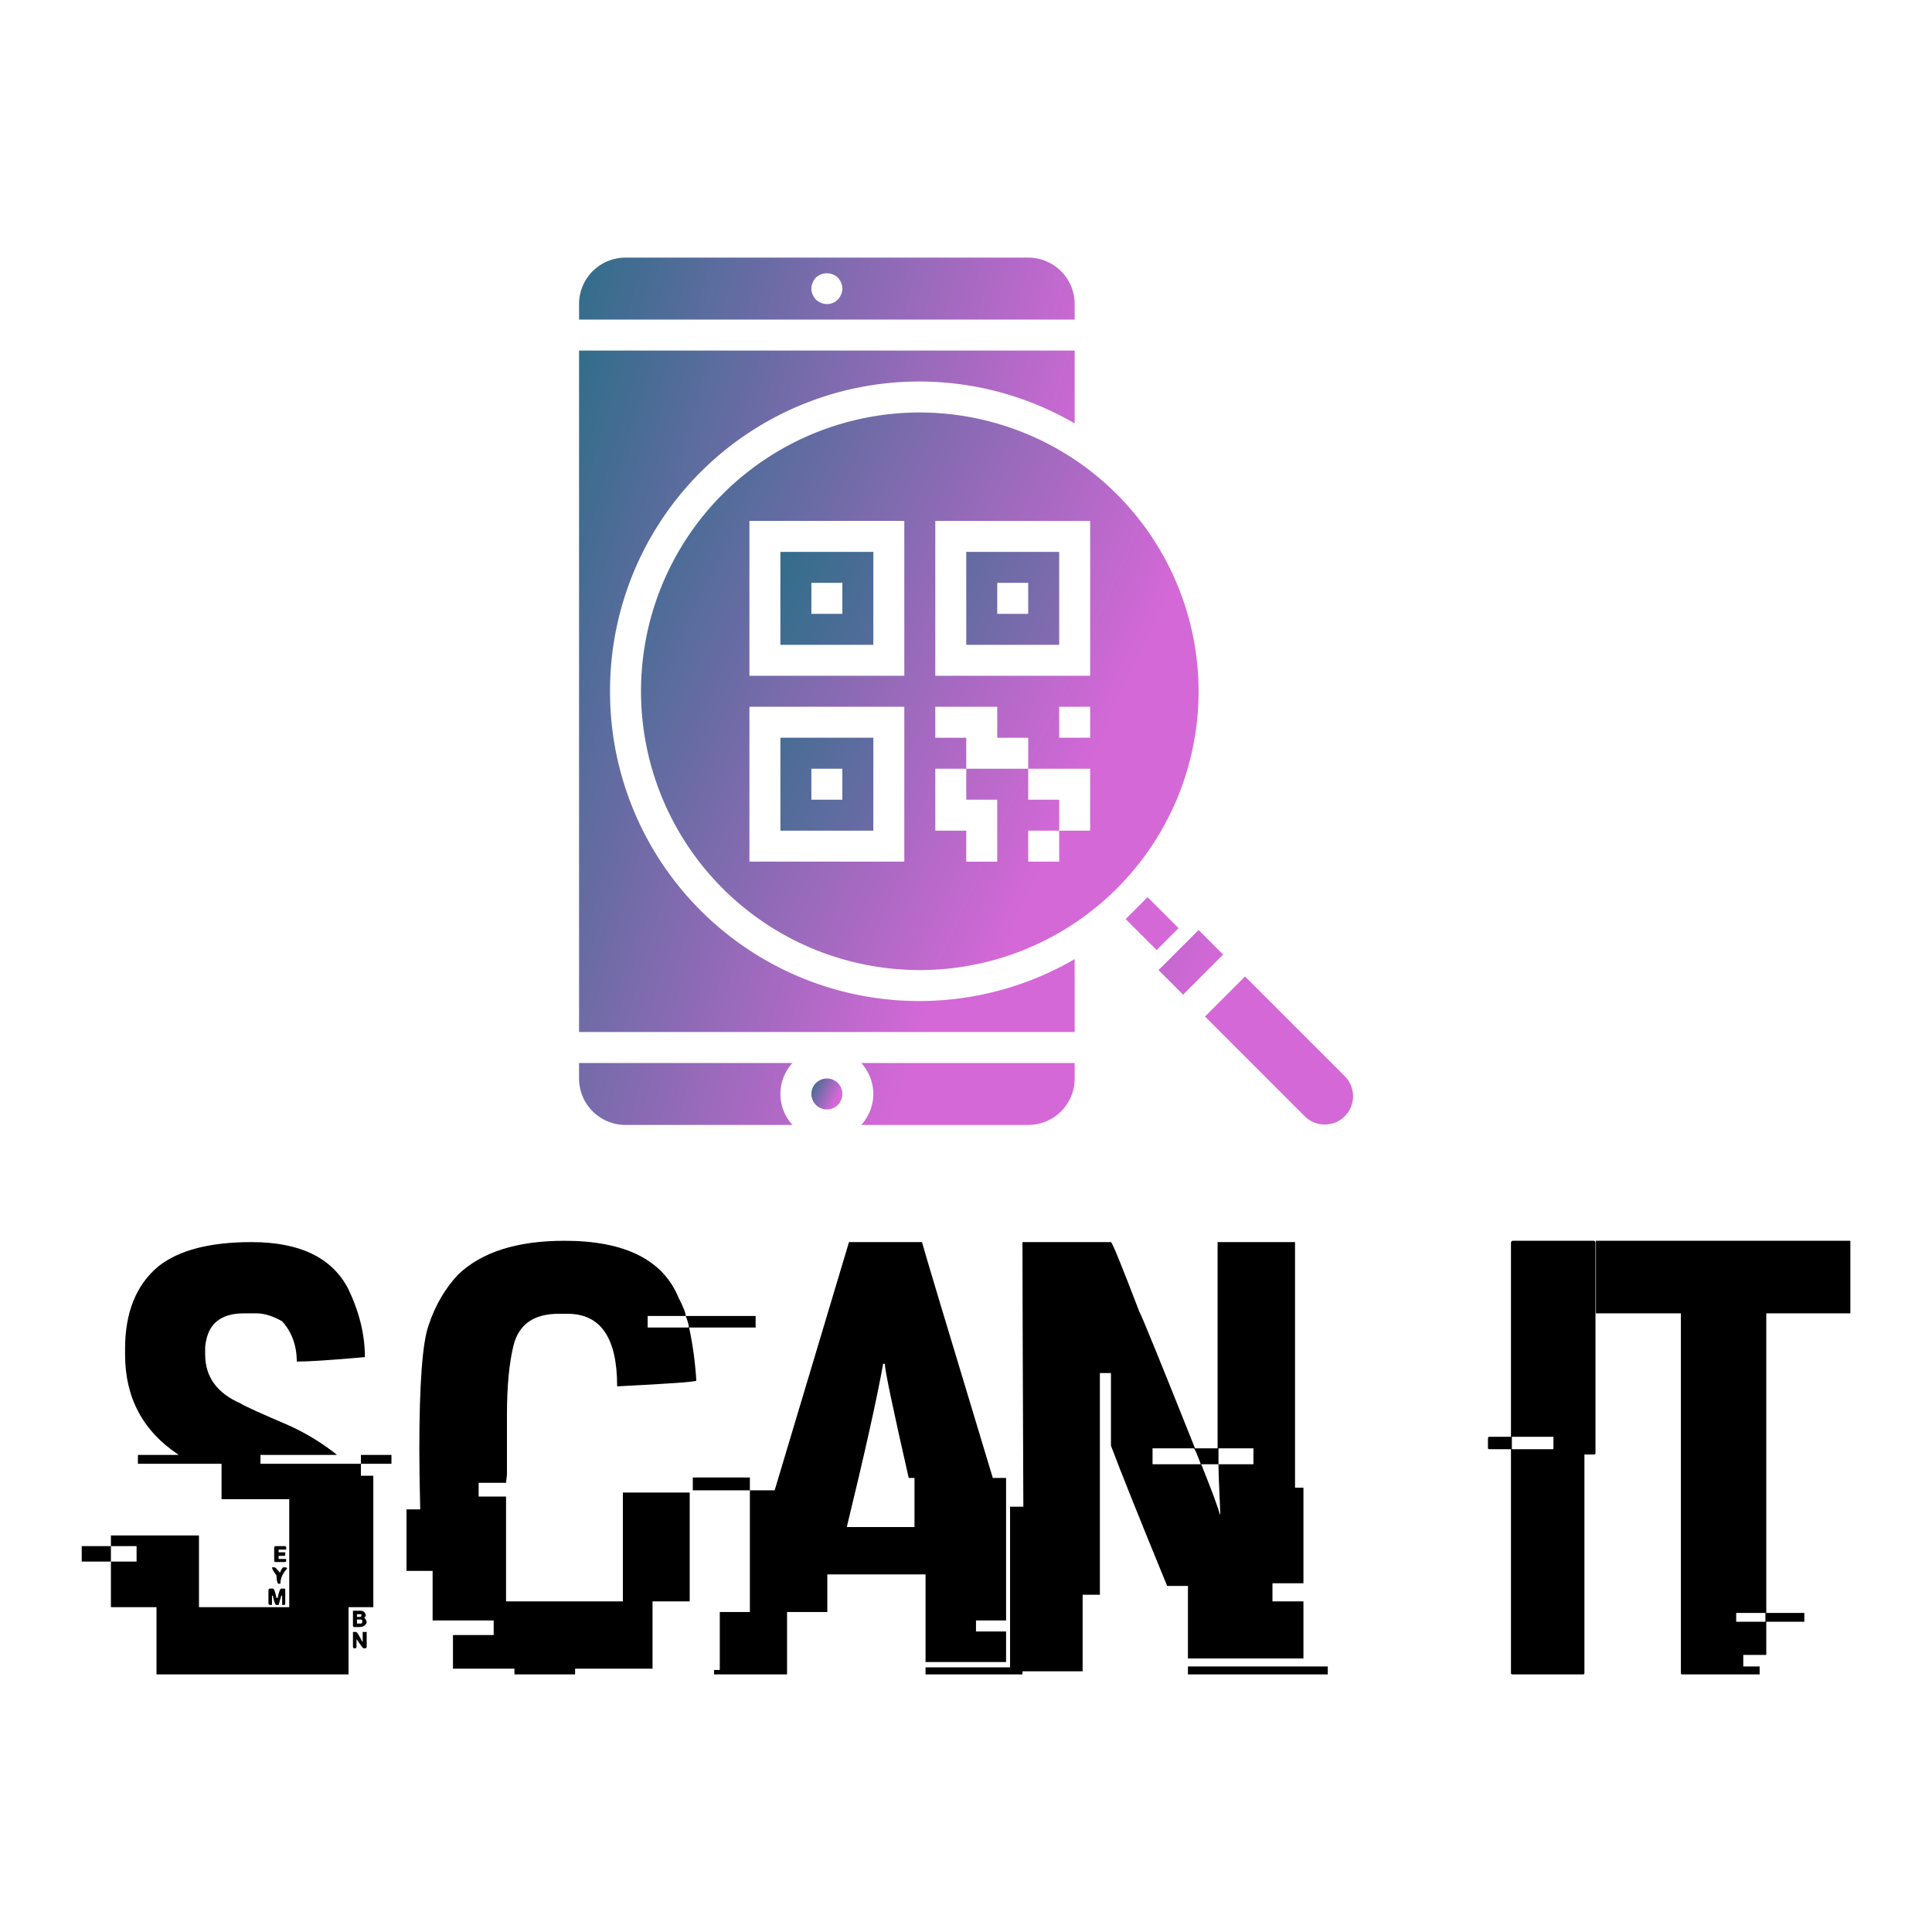 <svg data-v-fde0c5aa="" xmlns="http://www.w3.org/2000/svg" viewBox="0 0 300 300" class="iconAbove"><!----><defs data-v-fde0c5aa=""><!----></defs><rect data-v-fde0c5aa="" fill="transparent" x="0" y="0" width="300px" height="300px" class="logo-background-square"></rect><defs data-v-fde0c5aa=""><!----></defs><g data-v-fde0c5aa="" id="c08ba1cf-d833-4547-b412-13e52528992f" fill="#000000" transform="matrix(6.871,0,0,6.871,16.33,179.406)"><path d="M3.31 1.96L3.31 1.96L3.31 1.96Q4.94 1.96 5.49 3.01L5.49 3.01L5.49 3.01Q5.87 3.80 5.87 4.56L5.87 4.56L5.86 4.56L5.86 4.56Q4.74 4.66 4.33 4.66L4.33 4.66L4.33 4.66Q4.33 4.12 4.00 3.75L4.00 3.75L4.00 3.75Q3.68 3.57 3.42 3.57L3.42 3.57L3.14 3.57L3.14 3.57Q2.45 3.57 2.30 4.11L2.30 4.11L2.30 4.11Q2.26 4.27 2.26 4.35L2.26 4.35L2.26 4.50L2.26 4.50Q2.26 5.26 3.07 5.61L3.07 5.61L3.07 5.61Q3.14 5.67 4.19 6.12L4.19 6.12L4.19 6.12Q4.75 6.38 5.23 6.76L5.23 6.76L5.23 6.77L3.51 6.77L3.51 6.97L5.78 6.97L5.78 7.24L6.06 7.24L6.06 10.21L5.50 10.21L5.50 11.73L1.16 11.73L1.16 10.21L0.13 10.21L0.13 9.18L0.71 9.18L0.71 8.83L0.13 8.83L0.13 8.59L2.12 8.59L2.12 10.21L4.16 10.21L4.16 7.77L2.63 7.77L2.63 6.97L0.74 6.97L0.74 6.77L1.65 6.77L1.65 6.76L1.65 6.76Q0.45 5.96 0.45 4.50L0.45 4.50L0.45 4.37L0.45 4.37Q0.45 3.14 1.20 2.51L1.20 2.51L1.20 2.51Q1.89 1.96 3.31 1.96ZM5.78 6.97L5.78 6.77L6.47 6.77L6.47 6.97L5.78 6.97ZM-0.53 9.18L-0.53 8.83L0.13 8.83L0.13 9.18L-0.53 9.18ZM3.86 8.83L3.86 8.83L4.06 8.83L4.06 8.83Q4.09 8.83 4.09 8.86L4.09 8.86L4.09 8.91L3.92 8.91L3.92 8.97L4.07 8.97L4.07 9.02L4.07 9.02Q4.07 9.05 4.05 9.05L4.05 9.05L3.92 9.05L3.92 9.12L4.09 9.12L4.09 9.17L4.09 9.17Q4.09 9.19 4.06 9.19L4.06 9.19L3.86 9.19L3.86 9.19Q3.82 9.19 3.82 9.17L3.82 9.17L3.82 8.86L3.82 8.86Q3.83 8.83 3.86 8.83ZM3.77 9.31L3.77 9.31L3.83 9.31L3.83 9.31Q3.85 9.31 3.95 9.43L3.95 9.43L3.95 9.43Q4.00 9.31 4.03 9.31L4.03 9.31L4.07 9.31L4.07 9.31Q4.11 9.31 4.11 9.34L4.11 9.34L4.11 9.34Q3.96 9.50 3.96 9.68L3.96 9.68L3.92 9.68L3.92 9.68Q3.88 9.68 3.87 9.49L3.87 9.49L3.87 9.49Q3.77 9.36 3.77 9.31ZM3.73 9.79L3.73 9.79L3.79 9.79L3.79 9.79Q3.83 9.79 3.87 10.00L3.87 10.00L3.90 10.00L3.90 10.00Q3.94 9.79 3.98 9.79L3.98 9.79L4.05 9.79L4.05 9.79Q4.07 9.80 4.07 9.82L4.07 9.82L4.07 10.12L4.07 10.12Q4.07 10.16 4.05 10.16L4.05 10.16L4.00 10.16L4.00 9.95L3.98 9.95L3.92 10.16L3.87 10.16L3.87 10.16Q3.83 10.16 3.79 9.95L3.79 9.95L3.77 9.95L3.77 10.16L3.73 10.16L3.73 10.16Q3.69 10.16 3.69 10.12L3.69 10.12L3.69 9.82L3.69 9.82Q3.70 9.79 3.73 9.79ZM5.60 10.62L5.60 10.29L5.76 10.29L5.76 10.29Q5.89 10.29 5.89 10.42L5.89 10.42L5.89 10.42Q5.86 10.42 5.86 10.45L5.86 10.45L5.86 10.45Q5.91 10.51 5.91 10.56L5.91 10.56L5.91 10.56Q5.87 10.66 5.73 10.66L5.73 10.66L5.63 10.66L5.63 10.66Q5.60 10.66 5.60 10.62L5.60 10.62ZM5.79 10.37L5.69 10.37L5.69 10.43L5.76 10.43L5.76 10.43Q5.79 10.43 5.79 10.40L5.79 10.40L5.79 10.37ZM5.78 10.49L5.69 10.49L5.69 10.58L5.78 10.58L5.78 10.58Q5.81 10.58 5.81 10.54L5.81 10.54L5.81 10.53L5.81 10.53Q5.81 10.49 5.78 10.49L5.78 10.49ZM5.60 11.10L5.60 10.77L5.67 10.77L5.67 10.77Q5.70 10.77 5.81 10.99L5.81 10.99L5.82 10.99L5.82 10.77L5.91 10.77L5.91 11.10L5.91 11.10Q5.91 11.14 5.87 11.14L5.87 11.14L5.84 11.14L5.84 11.14Q5.82 11.14 5.68 10.93L5.68 10.93L5.68 11.10L5.68 11.10Q5.68 11.14 5.65 11.14L5.65 11.14L5.63 11.14L5.63 11.14Q5.60 11.14 5.60 11.10L5.60 11.10ZM10.38 1.93L10.38 1.93L10.38 1.93Q12.43 1.93 12.96 3.22L12.96 3.22L12.96 3.22Q13.12 3.53 13.12 3.63L13.12 3.63L12.26 3.63L12.26 3.89L13.19 3.89L13.19 3.88L13.19 3.88Q13.19 3.81 13.12 3.63L13.12 3.63L14.70 3.63L14.70 3.89L13.20 3.89L13.20 3.91L13.20 3.91Q13.32 4.46 13.36 5.09L13.36 5.09L13.36 5.09Q13.36 5.13 11.57 5.22L11.57 5.22L11.57 5.21L11.57 5.21Q11.57 3.58 10.45 3.58L10.45 3.58L10.25 3.58L10.25 3.58Q9.41 3.58 9.23 4.29L9.23 4.29L9.23 4.29Q9.08 4.89 9.08 5.87L9.08 5.87L9.08 7.21L9.06 7.40L8.44 7.40L8.44 7.71L9.06 7.71L9.06 10.08L11.70 10.08L11.70 7.62L13.21 7.62L13.21 10.08L12.37 10.08L12.37 11.60L10.62 11.60L10.62 11.73L9.25 11.73L9.25 11.60L7.86 11.60L7.86 10.84L8.78 10.84L8.78 10.51L7.40 10.51L7.40 9.39L6.81 9.39L6.81 8.00L7.12 8.00L7.12 8.00Q7.10 7.16 7.10 6.66L7.10 6.66L7.10 6.66Q7.10 4.42 7.31 3.84L7.31 3.84L7.31 3.84Q7.53 3.17 7.98 2.69L7.98 2.69L7.98 2.69Q8.78 1.93 10.38 1.93ZM15.13 7.57L16.81 1.96L18.46 1.96L18.46 1.96Q18.49 2.10 20.06 7.29L20.06 7.29L20.36 7.29L20.36 10.51L19.68 10.51L19.68 10.76L20.36 10.76L20.36 11.45L18.54 11.45L18.54 9.47L16.32 9.47L16.32 10.32L15.41 10.32L15.41 11.73L13.76 11.73L13.76 11.63L13.89 11.63L13.89 10.32L14.57 10.32L14.57 7.57L15.13 7.57ZM17.62 4.71L17.58 4.71L17.58 4.72L17.58 4.72Q17.37 5.89 16.76 8.40L16.76 8.40L18.29 8.40L18.29 7.29L18.16 7.29L18.16 7.29Q17.62 4.92 17.62 4.71L17.62 4.71ZM13.28 7.57L13.28 7.28L14.57 7.28L14.57 7.57L13.28 7.57ZM18.54 11.73L18.54 11.57L20.73 11.57L20.73 11.73L18.54 11.73ZM20.73 1.96L20.73 1.96L22.73 1.96L22.73 1.96Q22.77 1.96 23.37 3.53L23.37 3.53L23.37 3.53Q23.42 3.59 24.63 6.62L24.63 6.62L25.14 6.62L25.14 1.96L26.89 1.96L26.89 7.51L27.08 7.51L27.08 9.67L26.38 9.67L26.38 10.08L27.08 10.08L27.08 11.37L24.47 11.37L24.47 9.73L24.00 9.73L24.00 9.73Q23.06 7.44 22.73 6.56L22.73 6.56L22.73 4.92L22.48 4.92L22.48 9.93L22.09 9.93L22.09 11.66L20.45 11.66L20.45 7.94L20.75 7.94L20.75 7.92L20.75 7.92Q20.73 3.09 20.73 1.96ZM24.60 6.62L23.67 6.62L23.67 6.98L24.76 6.98L24.76 6.98Q24.63 6.62 24.60 6.62L24.60 6.62ZM25.95 6.62L25.16 6.62L25.16 6.98L24.77 6.98L24.77 6.98Q25.12 7.85 25.19 8.11L25.19 8.11L25.20 8.11L25.20 8.07L25.20 8.07Q25.16 7.18 25.16 6.98L25.16 6.98L25.95 6.98L25.95 6.62ZM24.47 11.73L24.47 11.55L27.63 11.55L27.63 11.73L24.47 11.73ZM31.81 1.93L31.81 1.93L33.65 1.93L33.65 1.93Q33.68 1.94 33.68 1.97L33.68 1.97L33.68 6.73L33.68 6.73Q33.68 6.76 33.65 6.76L33.65 6.76L33.43 6.76L33.43 11.70L33.43 11.70Q33.43 11.73 33.40 11.73L33.40 11.73L31.81 11.73L31.81 11.73Q31.77 11.73 31.77 11.70L31.77 11.70L31.77 6.64L31.28 6.64L31.28 6.64Q31.25 6.64 31.25 6.61L31.25 6.61L31.25 6.40L31.25 6.40Q31.25 6.36 31.28 6.36L31.28 6.36L31.77 6.36L31.77 1.97L31.77 1.97Q31.78 1.93 31.81 1.93ZM32.73 6.36L31.79 6.36L31.79 6.64L32.73 6.64L32.73 6.36ZM33.69 3.57L33.69 1.93L39.44 1.93L39.44 3.57L37.54 3.57L37.54 10.34L38.40 10.34L38.40 10.54L37.54 10.54L37.54 11.29L37.02 11.29L37.02 11.55L37.39 11.55L37.39 11.73L35.64 11.73L35.64 11.73Q35.61 11.73 35.61 11.70L35.61 11.70L35.61 3.57L33.69 3.57ZM37.52 10.34L36.86 10.34L36.86 10.54L37.52 10.54L37.52 10.34Z"></path></g><defs data-v-fde0c5aa=""><linearGradient data-v-fde0c5aa="" gradientTransform="rotate(25)" id="b2441a68-291f-4cdf-9661-bc34c7f8d1b9" x1="0%" y1="0%" x2="100%" y2="0%"><stop data-v-fde0c5aa="" offset="0%" stop-color="#326D8A" stop-opacity="1"></stop><stop data-v-fde0c5aa="" offset="100%" stop-color="#D468D7" stop-opacity="1"></stop></linearGradient></defs><g data-v-fde0c5aa="" id="da7ea213-2508-47ad-b079-309626d26fac" stroke="none" fill="url(#b2441a68-291f-4cdf-9661-bc34c7f8d1b9)" transform="matrix(2.405,0,0,2.405,73.08,30.381)"><path d="M7 56v1a3 3 0 0 0 3 3h10.78a2.954 2.954 0 0 1 0-4zM39 7a3 3 0 0 0-3-3H10a3 3 0 0 0-3 3v1h32zm-15.08-.62a1.169 1.169 0 0 1-.21.33.99.99 0 0 1-1.09.21 1.032 1.032 0 0 1-.33-.21 1.169 1.169 0 0 1-.21-.33A.838.838 0 0 1 22 6a1 1 0 0 1 .08-.38 1.032 1.032 0 0 1 .21-.33 1.047 1.047 0 0 1 1.42 0 1.155 1.155 0 0 1 .21.33.943.943 0 0 1 0 .76z"></path><circle cx="23" cy="58" r="1"></circle><path d="M26 58a2.981 2.981 0 0 1-.78 2H36a3 3 0 0 0 3-3v-1H25.22a2.981 2.981 0 0 1 .78 2zM9 32a19.964 19.964 0 0 1 30-17.294V10H7v44h32v-4.706A19.964 19.964 0 0 1 9 32z"></path><path d="M26 35h-6v6h6zm-2 4h-2v-2h2zM26 23h-6v6h6zm-2 4h-2v-2h2zM38 23h-6v6h6zm-2 4h-2v-2h2zM44.414 50.001L47 47.415l1.586 1.586L46 51.587zM56.465 56.879L50 50.414 47.414 53l6.465 6.465a1.829 1.829 0 0 0 2.586-2.586z"></path><path d="M29 14a18 18 0 1 0 18 18 18.021 18.021 0 0 0-18-18zm-1 29H18V33h10zm0-12H18V21h10zm12 10h-2v2h-2v-2h2v-2h-2v-2h-4v2h2v4h-2v-2h-2v-4h2v-2h-2v-2h4v2h2v2h4zm0-6h-2v-2h2zm0-4H30V21h10zM42.293 46.708l1.414-1.415 2 2-1.415 1.414z"></path></g><!----></svg>